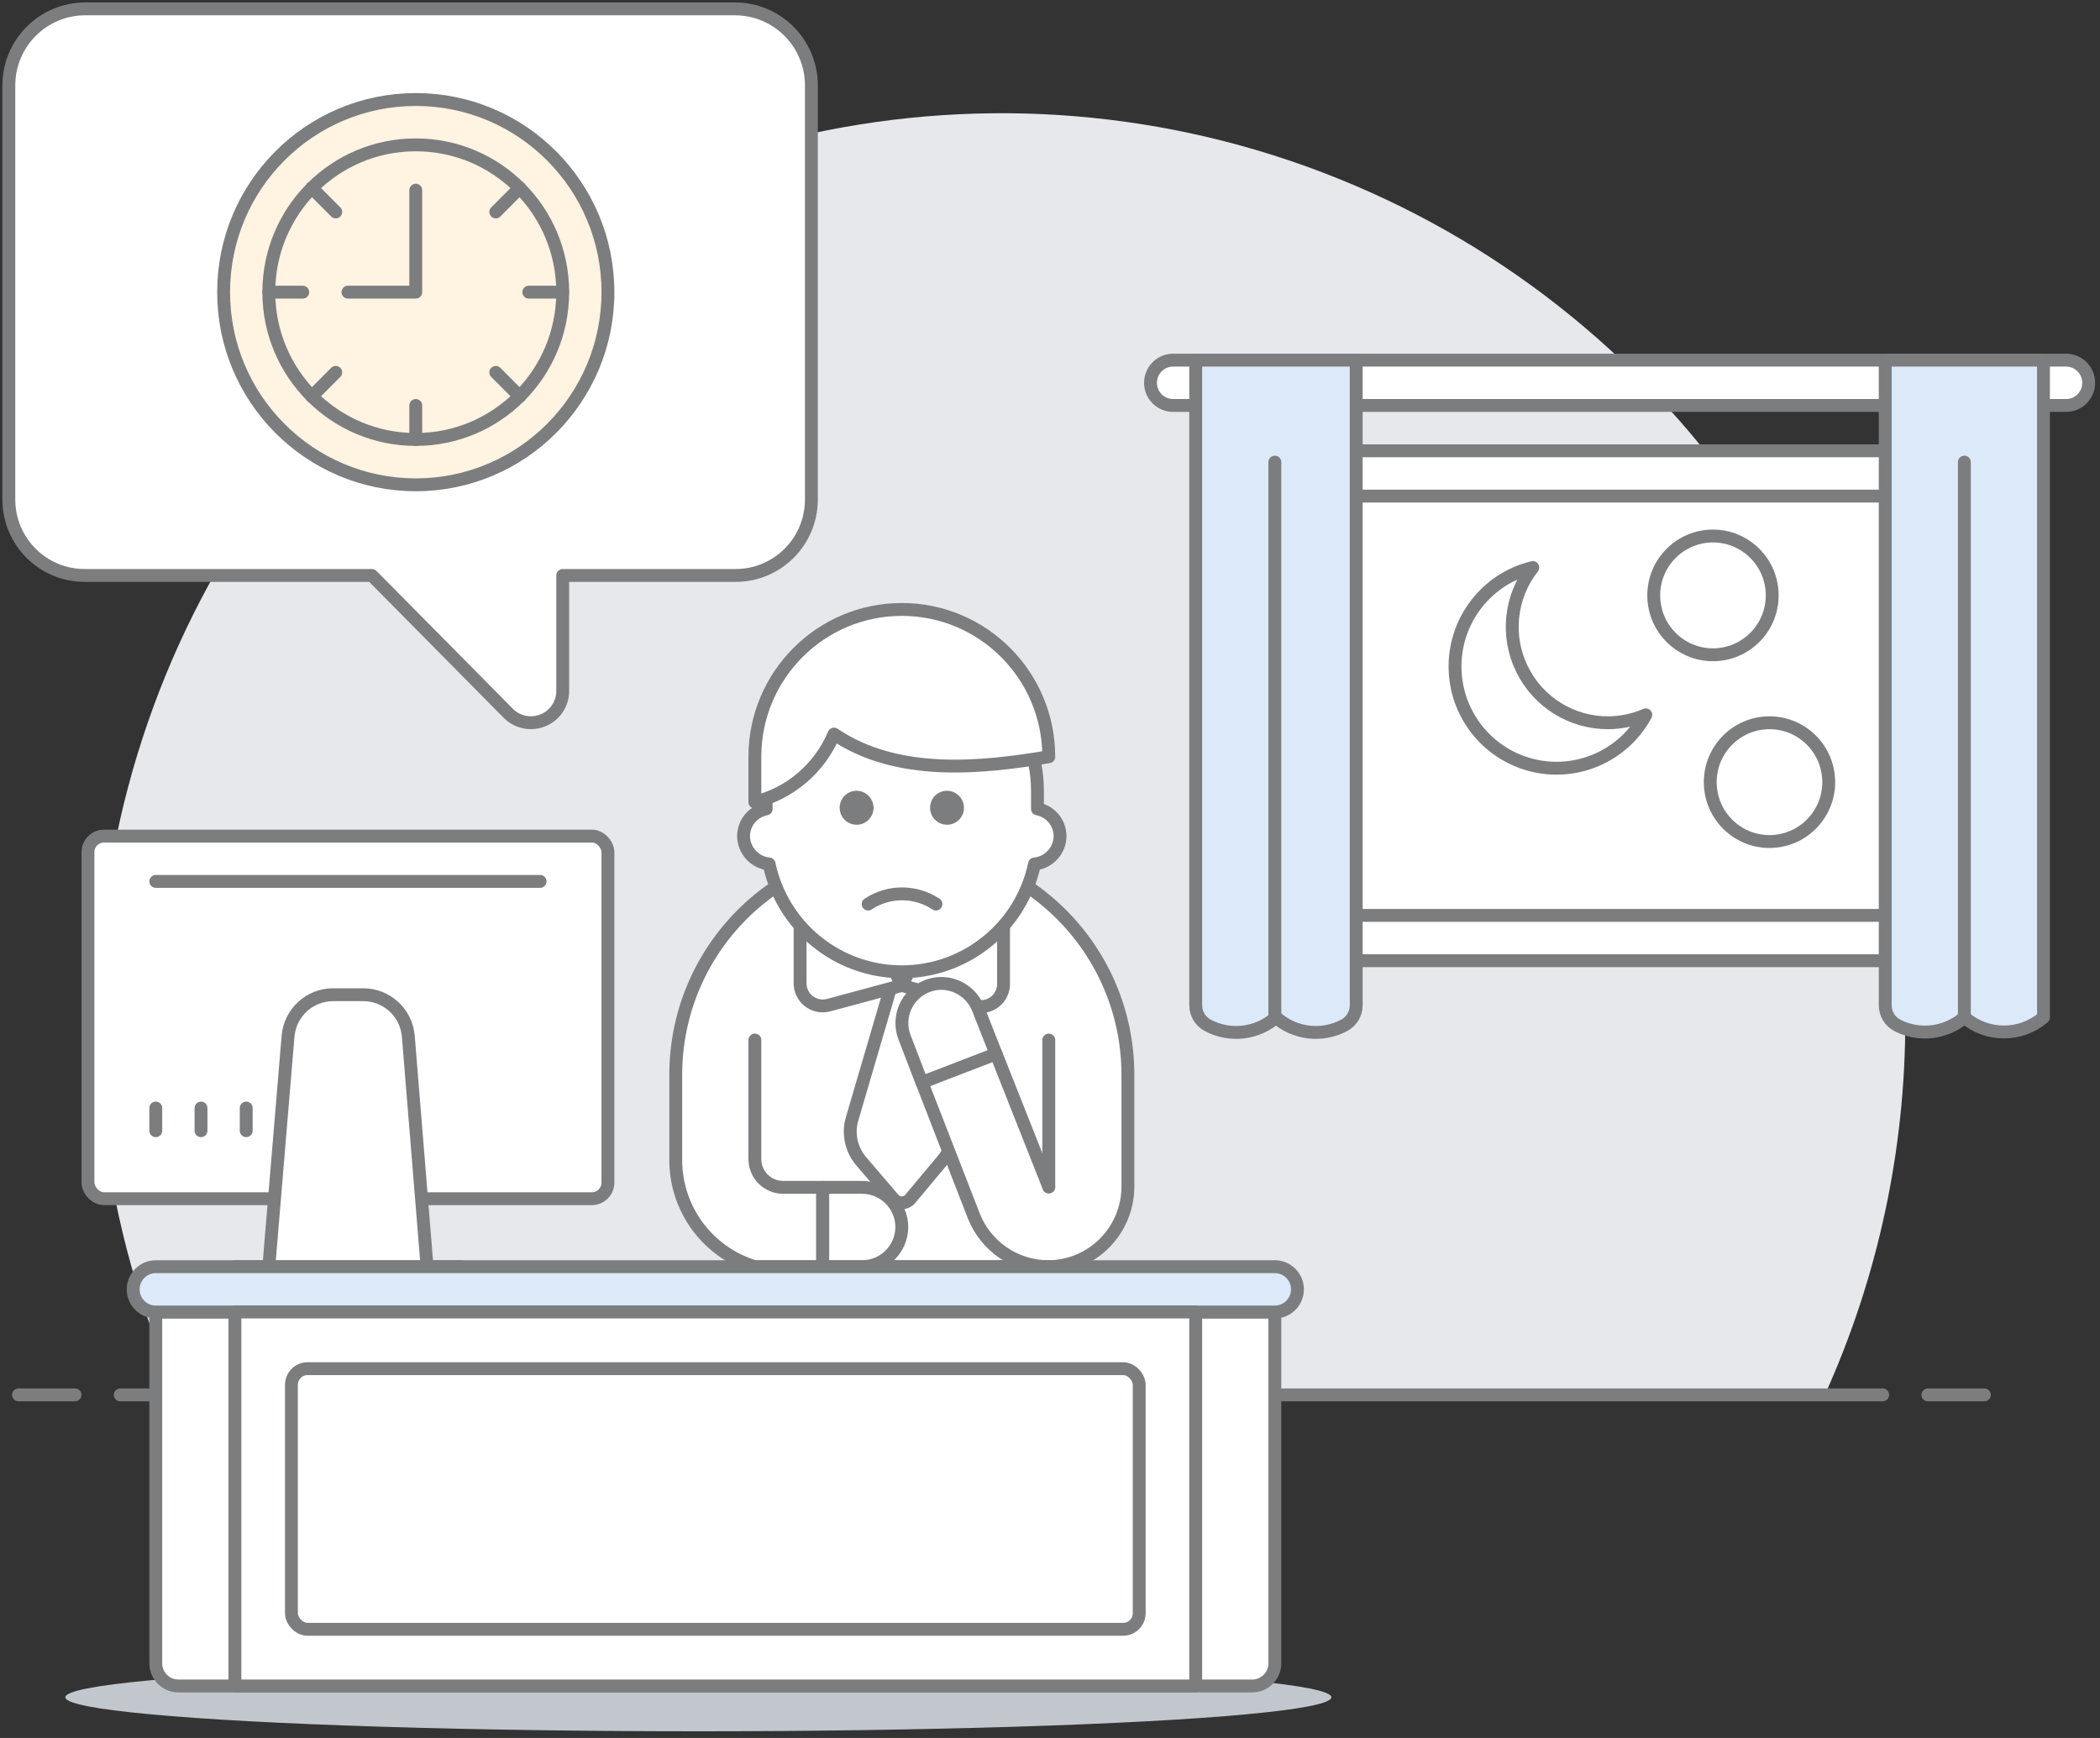 <?xml version="1.0" encoding="UTF-8"?>
<svg width="261px" height="216px" viewBox="0 0 261 216" version="1.1" xmlns="http://www.w3.org/2000/svg" xmlns:xlink="http://www.w3.org/1999/xlink">
    <rect x="0" y="0" width="261" height="216" fill="#333333" stroke="none"/>
    <!-- Generator: Sketch 53 (72520) - https://sketchapp.com -->
    <title>22- working-against-time</title>
    <desc>Created with Sketch.</desc>
    <g id="Page-1" stroke="none" stroke-width="1" fill="none" fill-rule="evenodd">
        <g id="StyleGuide-Errors-503FullScreen" transform="translate(-589, -192)">
            <g id="22--working-against-time" transform="translate(590, 193)">
                <g id="Background" transform="translate(1.307, 13.065)">
                    <g id="New_Symbol_57-5">
                        <path d="M234.493,112.774 C234.488,66.719 206.589,25.294 164.019,8.132 C121.448,-9.029 72.76,1.522 41.031,34.785 C9.302,68.047 0.908,117.337 19.827,159.294 L224.495,159.294 C231.098,144.682 234.507,128.82 234.493,112.774 Z" id="Path" fill="#E6E8EB" fill-rule="nonzero"></path>
                        <path d="M12.637,159.294 L231.684,159.294" id="Path" stroke="#7C7D7F" stroke-width="1.6" stroke-linecap="round" stroke-linejoin="round"></path>
                        <path d="M0,159.294 L7.021,159.294" id="Path" stroke="#7C7D7F" stroke-width="1.6" stroke-linecap="round" stroke-linejoin="round"></path>
                        <path d="M237.301,159.294 L244.322,159.294" id="Path" stroke="#7C7D7F" stroke-width="1.6" stroke-linecap="round" stroke-linejoin="round"></path>
                    </g>
                </g>
                <g id="Scene">
                    <path d="M111.083,104.432 C95.566,104.432 82.986,117.042 82.986,132.598 L82.986,143.161 C82.977,149.276 86.977,154.671 92.82,156.428 L129.347,156.428 C134.785,156.366 139.166,151.937 139.181,146.485 L139.181,132.598 C139.181,117.042 126.601,104.432 111.083,104.432 L111.083,104.432 Z" id="Path" fill="#FFFFFF" fill-rule="nonzero"></path>
                    <path d="M111.083,104.432 C95.566,104.432 82.986,117.042 82.986,132.598 L82.986,143.161 C82.977,149.276 86.977,154.671 92.82,156.428 L129.347,156.428 C134.785,156.366 139.166,151.937 139.181,146.485 L139.181,132.598 C139.181,117.042 126.601,104.432 111.083,104.432 L111.083,104.432 Z" id="Path" stroke="#7C7D7F" stroke-width="1.6" stroke-linecap="round" stroke-linejoin="round"></path>
                    <path d="M0.098,9.622 C0.098,4.364 4.35,0.102 9.595,0.102 L90.347,0.102 C95.592,0.102 99.844,4.364 99.844,9.622 L99.844,61.083 C99.844,63.6 98.841,66.013 97.058,67.785 C95.274,69.557 92.858,70.541 90.347,70.519 L68.937,70.519 L68.937,84.884 C68.938,86.482 67.971,87.92 66.493,88.517 C65.021,89.128 63.327,88.795 62.194,87.672 L45.223,70.519 L9.595,70.519 C7.084,70.541 4.668,69.557 2.885,67.785 C1.101,66.013 0.098,63.6 0.098,61.083 L0.098,9.622 Z" id="Path" stroke="#7C7D7F" stroke-width="1.6" fill="#FFFFFF" fill-rule="nonzero" stroke-linejoin="round"></path>
                    <path d="M111.083,116.994 L104.902,138.063 C104.376,139.861 104.776,141.803 105.97,143.246 L110.016,147.978 C110.277,148.3 110.669,148.486 111.083,148.486 C111.497,148.486 111.89,148.3 112.151,147.978 L116.197,143.133 C117.391,141.691 117.791,139.748 117.265,137.95 L111.083,116.994 Z" id="Path" stroke="#7C7D7F" stroke-width="1.6" fill="#FFFFFF" fill-rule="nonzero" stroke-linecap="round" stroke-linejoin="round"></path>
                    <path d="M123.727,107.474 L123.727,121.191 C123.758,122.084 123.364,122.939 122.666,123.495 C121.968,124.05 121.048,124.24 120.187,124.008 L111.083,121.473 L119.035,105.727 C120.653,106.152 122.225,106.737 123.727,107.474 Z" id="Path" stroke="#7C7D7F" stroke-width="1.6" fill="#FFFFFF" fill-rule="nonzero" stroke-linecap="round" stroke-linejoin="round"></path>
                    <path d="M111.083,121.473 L101.98,123.923 C101.119,124.156 100.199,123.966 99.501,123.41 C98.803,122.854 98.409,122 98.44,121.106 L98.44,107.474 C99.942,106.737 101.514,106.152 103.132,105.727 L111.083,121.473 Z" id="Path" stroke="#7C7D7F" stroke-width="1.6" fill="#FFFFFF" fill-rule="nonzero" stroke-linecap="round" stroke-linejoin="round"></path>
                    <path d="M130.752,102.911 C130.74,101.256 129.563,99.84 127.942,99.531 L127.942,97.277 C127.942,87.944 120.394,80.377 111.083,80.377 C101.773,80.377 94.225,87.944 94.225,97.277 L94.225,99.531 C92.603,99.84 91.426,101.256 91.415,102.911 C91.436,104.709 92.805,106.203 94.59,106.375 C96.239,114.187 103.118,119.776 111.083,119.776 C119.049,119.776 125.927,114.187 127.577,106.375 C129.362,106.203 130.731,104.709 130.752,102.911 L130.752,102.911 Z" id="Path" stroke="#7C7D7F" stroke-width="1.6" fill="#FFFFFF" fill-rule="nonzero" stroke-linecap="round" stroke-linejoin="round"></path>
                    <ellipse id="Oval" fill="#FFFFFF" fill-rule="nonzero" cx="120.215" cy="105.023" rx="2.107" ry="2.113"></ellipse>
                    <ellipse id="Oval" fill="#FFFFFF" fill-rule="nonzero" cx="101.952" cy="105.023" rx="2.107" ry="2.113"></ellipse>
                    <path d="M129.347,93.052 C129.347,82.941 121.17,74.744 111.083,74.744 C100.997,74.744 92.82,82.941 92.82,93.052 L92.82,98.686 C97.243,97.579 100.887,94.448 102.654,90.236 C110.521,95.559 120.917,94.461 129.347,93.052 Z" id="Path" fill="#FFFFFF" fill-rule="nonzero"></path>
                    <path d="M129.347,93.052 C129.347,82.941 121.17,74.744 111.083,74.744 C100.997,74.744 92.82,82.941 92.82,93.052 L92.82,98.686 C97.243,97.579 100.887,94.448 102.654,90.236 C110.521,95.559 120.917,94.461 129.347,93.052 Z" id="Path" stroke="#7C7D7F" stroke-width="1.6" stroke-linecap="round" stroke-linejoin="round"></path>
                    <path d="M115.326,111.361 C112.77,109.667 109.453,109.667 106.897,111.361" id="Path" stroke="#7C7D7F" stroke-width="1.6" stroke-linecap="round" stroke-linejoin="round"></path>
                    <path d="M116.703,97.277 C115.539,97.277 114.596,98.223 114.596,99.39 C114.596,100.557 115.539,101.502 116.703,101.502 C117.867,101.502 118.81,100.557 118.81,99.39 C118.795,98.229 117.86,97.292 116.703,97.277 L116.703,97.277 Z" id="Path" fill="#7C7D7F" fill-rule="nonzero"></path>
                    <path d="M105.464,97.277 C104.3,97.277 103.357,98.223 103.357,99.39 C103.357,100.557 104.3,101.502 105.464,101.502 C106.628,101.502 107.571,100.557 107.571,99.39 C107.556,98.229 106.621,97.292 105.464,97.277 L105.464,97.277 Z" id="Path" fill="#7C7D7F" fill-rule="nonzero"></path>
                    <path d="M120.58,124.374 C119.837,122.486 118.025,121.238 116,121.219 C115.394,121.217 114.793,121.332 114.23,121.557 C111.704,122.54 110.447,125.387 111.421,127.923 L113.584,133.556 L122.8,130.007 L120.58,124.374 Z" id="Path" stroke="#7C7D7F" stroke-width="1.6" fill="#FFFFFF" fill-rule="nonzero" stroke-linecap="round" stroke-linejoin="round"></path>
                    <path d="M111.083,151.498 C111.068,148.782 108.876,146.585 106.166,146.569 L101.249,146.569 L101.249,156.428 L106.166,156.428 C108.876,156.412 111.068,154.214 111.083,151.498 L111.083,151.498 Z" id="Path" stroke="#7C7D7F" stroke-width="1.6" fill="#FFFFFF" fill-rule="nonzero" stroke-linecap="round" stroke-linejoin="round"></path>
                    <ellipse id="Oval" stroke="#7C7D7F" stroke-width="1.6" fill="#FFF3E1" fill-rule="nonzero" stroke-linejoin="round" cx="50.674" cy="35.31" rx="23.883" ry="23.942"></ellipse>
                    <ellipse id="Oval" fill="#FFF3E1" fill-rule="nonzero" cx="50.674" cy="35.31" rx="18.263" ry="18.308"></ellipse>
                    <ellipse id="Oval" stroke="#7C7D7F" stroke-width="1.6" stroke-linejoin="round" cx="50.674" cy="35.31" rx="18.263" ry="18.308"></ellipse>
                    <polyline id="Path" stroke="#7C7D7F" stroke-width="1.6" stroke-linecap="round" stroke-linejoin="round" points="50.674 22.635 50.674 35.31 42.245 35.31"></polyline>
                    <path d="M63.599,22.354 L60.62,25.339" id="Path" stroke="#7C7D7F" stroke-width="1.6" stroke-linecap="round" stroke-linejoin="round"></path>
                    <path d="M68.937,35.31 L64.723,35.31" id="Path" stroke="#7C7D7F" stroke-width="1.6" stroke-linecap="round" stroke-linejoin="round"></path>
                    <path d="M63.599,48.267 L60.62,45.281" id="Path" stroke="#7C7D7F" stroke-width="1.6" stroke-linecap="round" stroke-linejoin="round"></path>
                    <path d="M50.674,53.619 L50.674,49.394" id="Path" stroke="#7C7D7F" stroke-width="1.6" stroke-linecap="round" stroke-linejoin="round"></path>
                    <path d="M37.749,48.267 L40.727,45.281" id="Path" stroke="#7C7D7F" stroke-width="1.6" stroke-linecap="round" stroke-linejoin="round"></path>
                    <path d="M32.41,35.31 L36.625,35.31" id="Path" stroke="#7C7D7F" stroke-width="1.6" stroke-linecap="round" stroke-linejoin="round"></path>
                    <path d="M37.749,22.354 L40.727,25.339" id="Path" stroke="#7C7D7F" stroke-width="1.6" stroke-linecap="round" stroke-linejoin="round"></path>
                    <path d="M101.249,156.428 L101.249,146.569 L96.332,146.569 C94.392,146.569 92.82,144.993 92.82,143.048 L92.82,128.261" id="Path" stroke="#7C7D7F" stroke-width="1.6" stroke-linecap="round" stroke-linejoin="round"></path>
                    <path d="M129.347,146.513 L122.8,129.979 L113.584,133.528 L120.018,150.09 C121.514,153.901 125.177,156.412 129.262,156.428" id="Path" stroke="#7C7D7F" stroke-width="1.6" fill="#FFFFFF" fill-rule="nonzero" stroke-linecap="round" stroke-linejoin="round"></path>
                    <path d="M129.347,128.261 L129.347,146.513" id="Path" stroke="#7C7D7F" stroke-width="1.6" fill="#FFFFFF" fill-rule="nonzero" stroke-linecap="round" stroke-linejoin="round"></path>
                    <g id="Group" transform="translate(7.123, 43.76)">
                        <ellipse id="Oval" fill="#C1C7CD" fill-rule="nonzero" cx="78.673" cy="166.184" rx="78.673" ry="4.225"></ellipse>
                        <path d="M21.073,112.667 L49.171,112.667" id="Path" stroke="#7C7D7F" stroke-width="1.6" stroke-linecap="round" stroke-linejoin="round"></path>
                        <rect id="Rectangle" fill="#FFFFFF" fill-rule="nonzero" x="2.81" y="59.15" width="64.624" height="45.067" rx="2"></rect>
                        <rect id="Rectangle" stroke="#7C7D7F" stroke-width="1.6" stroke-linecap="round" stroke-linejoin="round" x="2.81" y="59.15" width="64.624" height="45.067" rx="2"></rect>
                        <path d="M11.239,64.784 L59.005,64.784" id="Path" stroke="#7C7D7F" stroke-width="1.6" stroke-linecap="round" stroke-linejoin="round"></path>
                        <path d="M44.956,112.667 L25.288,112.667 L27.676,84.022 C27.925,81.099 30.369,78.856 33.296,78.867 L37.004,78.867 C39.931,78.856 42.375,81.099 42.624,84.022 L44.956,112.667 Z" id="Path" stroke="#7C7D7F" stroke-width="1.6" fill="#FFFFFF" fill-rule="nonzero" stroke-linecap="round" stroke-linejoin="round"></path>
                        <path d="M11.239,92.95 L11.239,95.767" id="Path" stroke="#7C7D7F" stroke-width="1.6" stroke-linecap="round" stroke-linejoin="round"></path>
                        <path d="M16.858,92.95 L16.858,95.767" id="Path" stroke="#7C7D7F" stroke-width="1.6" stroke-linecap="round" stroke-linejoin="round"></path>
                        <path d="M22.478,92.95 L22.478,95.767" id="Path" stroke="#7C7D7F" stroke-width="1.6" stroke-linecap="round" stroke-linejoin="round"></path>
                        <path d="M11.239,118.301 L150.321,118.301 L150.321,161.959 C150.321,163.515 149.064,164.776 147.512,164.776 L14.049,164.776 C12.497,164.776 11.239,163.515 11.239,161.959 L11.239,118.301 Z" id="Path" fill="#FFFFFF" fill-rule="nonzero"></path>
                        <path d="M11.239,118.301 L150.321,118.301 L150.321,161.959 C150.321,163.515 149.064,164.776 147.512,164.776 L14.049,164.776 C12.497,164.776 11.239,163.515 11.239,161.959 L11.239,118.301 Z" id="Path" stroke="#7C7D7F" stroke-width="1.6" stroke-linecap="round" stroke-linejoin="round"></path>
                        <path d="M153.131,115.484 C153.131,113.928 151.873,112.667 150.321,112.667 L11.239,112.667 C9.687,112.667 8.429,113.928 8.429,115.484 L8.429,115.484 C8.429,117.04 9.687,118.301 11.239,118.301 L150.321,118.301 C151.873,118.301 153.131,117.04 153.131,115.484 Z" id="Path" stroke="#7C7D7F" stroke-width="1.6" fill="#DBE9F9" fill-rule="nonzero" stroke-linecap="round" stroke-linejoin="round"></path>
                        <rect id="Rectangle" fill="#FFFFFF" fill-rule="nonzero" x="21.073" y="118.301" width="119.414" height="46.475"></rect>
                        <rect id="Rectangle" stroke="#7C7D7F" stroke-width="1.6" stroke-linecap="round" stroke-linejoin="round" x="21.073" y="118.301" width="119.414" height="46.475"></rect>
                        <rect id="Rectangle" fill="#FFFFFF" fill-rule="nonzero" x="28.097" y="125.342" width="105.366" height="32.392" rx="2"></rect>
                        <rect id="Rectangle" stroke="#7C7D7F" stroke-width="1.6" stroke-linecap="round" stroke-linejoin="round" x="28.097" y="125.342" width="105.366" height="32.392" rx="2"></rect>
                        <rect id="Rectangle" stroke="#7C7D7F" stroke-width="1.6" fill="#FFFFFF" fill-rule="nonzero" stroke-linecap="round" stroke-linejoin="round" x="144.702" y="11.267" width="95.531" height="63.375"></rect>
                        <path d="M248.663,0 L137.678,0 C136.126,0 134.868,1.261 134.868,2.817 L134.868,2.817 C134.868,4.372 136.126,5.633 137.678,5.633 L248.663,5.633 C250.214,5.633 251.472,4.372 251.472,2.817 L251.472,2.817 C251.472,1.261 250.214,0 248.663,0 Z" id="Path" stroke="#7C7D7F" stroke-width="1.6" fill="#FFFFFF" fill-rule="nonzero" stroke-linecap="round" stroke-linejoin="round"></path>
                        <rect id="Rectangle" stroke="#7C7D7F" stroke-width="1.6" fill="#FFFFFF" fill-rule="nonzero" stroke-linecap="round" stroke-linejoin="round" x="150.321" y="16.9" width="89.912" height="52.109"></rect>
                        <path d="M140.487,0 L140.487,80.163 C140.48,81.234 141.079,82.216 142.033,82.698 C144.781,84.139 148.132,83.736 150.462,81.684 C152.792,83.736 156.143,84.139 158.891,82.698 C159.845,82.216 160.444,81.234 160.437,80.163 L160.437,0 L140.487,0 Z" id="Path" stroke="#7C7D7F" stroke-width="1.6" fill="#DBE9F9" fill-rule="nonzero" stroke-linecap="round" stroke-linejoin="round"></path>
                        <path d="M226.185,0 L226.185,80.163 C226.177,81.234 226.776,82.216 227.73,82.698 C230.443,84.075 233.716,83.674 236.019,81.684 C238.853,84.102 243.019,84.102 245.853,81.684 L245.853,0 L226.185,0 Z" id="Path" stroke="#7C7D7F" stroke-width="1.6" fill="#DBE9F9" fill-rule="nonzero" stroke-linecap="round" stroke-linejoin="round"></path>
                        <path d="M150.321,81.684 L150.321,12.675" id="Path" stroke="#7C7D7F" stroke-width="1.6" stroke-linecap="round" stroke-linejoin="round"></path>
                        <path d="M236.019,81.684 L236.019,12.675" id="Path" stroke="#7C7D7F" stroke-width="1.6" stroke-linecap="round" stroke-linejoin="round"></path>
                        <path d="M191.765,45.067 C187.201,45.088 183.029,42.487 181.029,38.374 C179.028,34.262 179.554,29.365 182.381,25.773 C176.747,27.131 172.76,32.162 172.715,37.97 C172.67,43.779 176.577,48.872 182.19,50.318 C187.802,51.764 193.675,49.192 196.429,44.081 C194.956,44.718 193.37,45.054 191.765,45.067 Z" id="Path" stroke="#7C7D7F" stroke-width="1.6" fill="#FFFFFF" fill-rule="nonzero" stroke-linecap="round" stroke-linejoin="round"></path>
                        <ellipse id="Oval" stroke="#7C7D7F" stroke-width="1.6" fill="#FFFFFF" fill-rule="nonzero" stroke-linecap="round" stroke-linejoin="round" cx="204.774" cy="29.237" rx="7.362" ry="7.38"></ellipse>
                        <ellipse id="Oval" stroke="#7C7D7F" stroke-width="1.6" fill="#FFFFFF" fill-rule="nonzero" stroke-linecap="round" stroke-linejoin="round" cx="211.799" cy="52.447" rx="7.362" ry="7.38"></ellipse>
                    </g>
                </g>
            </g>
        </g>
    </g>
</svg>